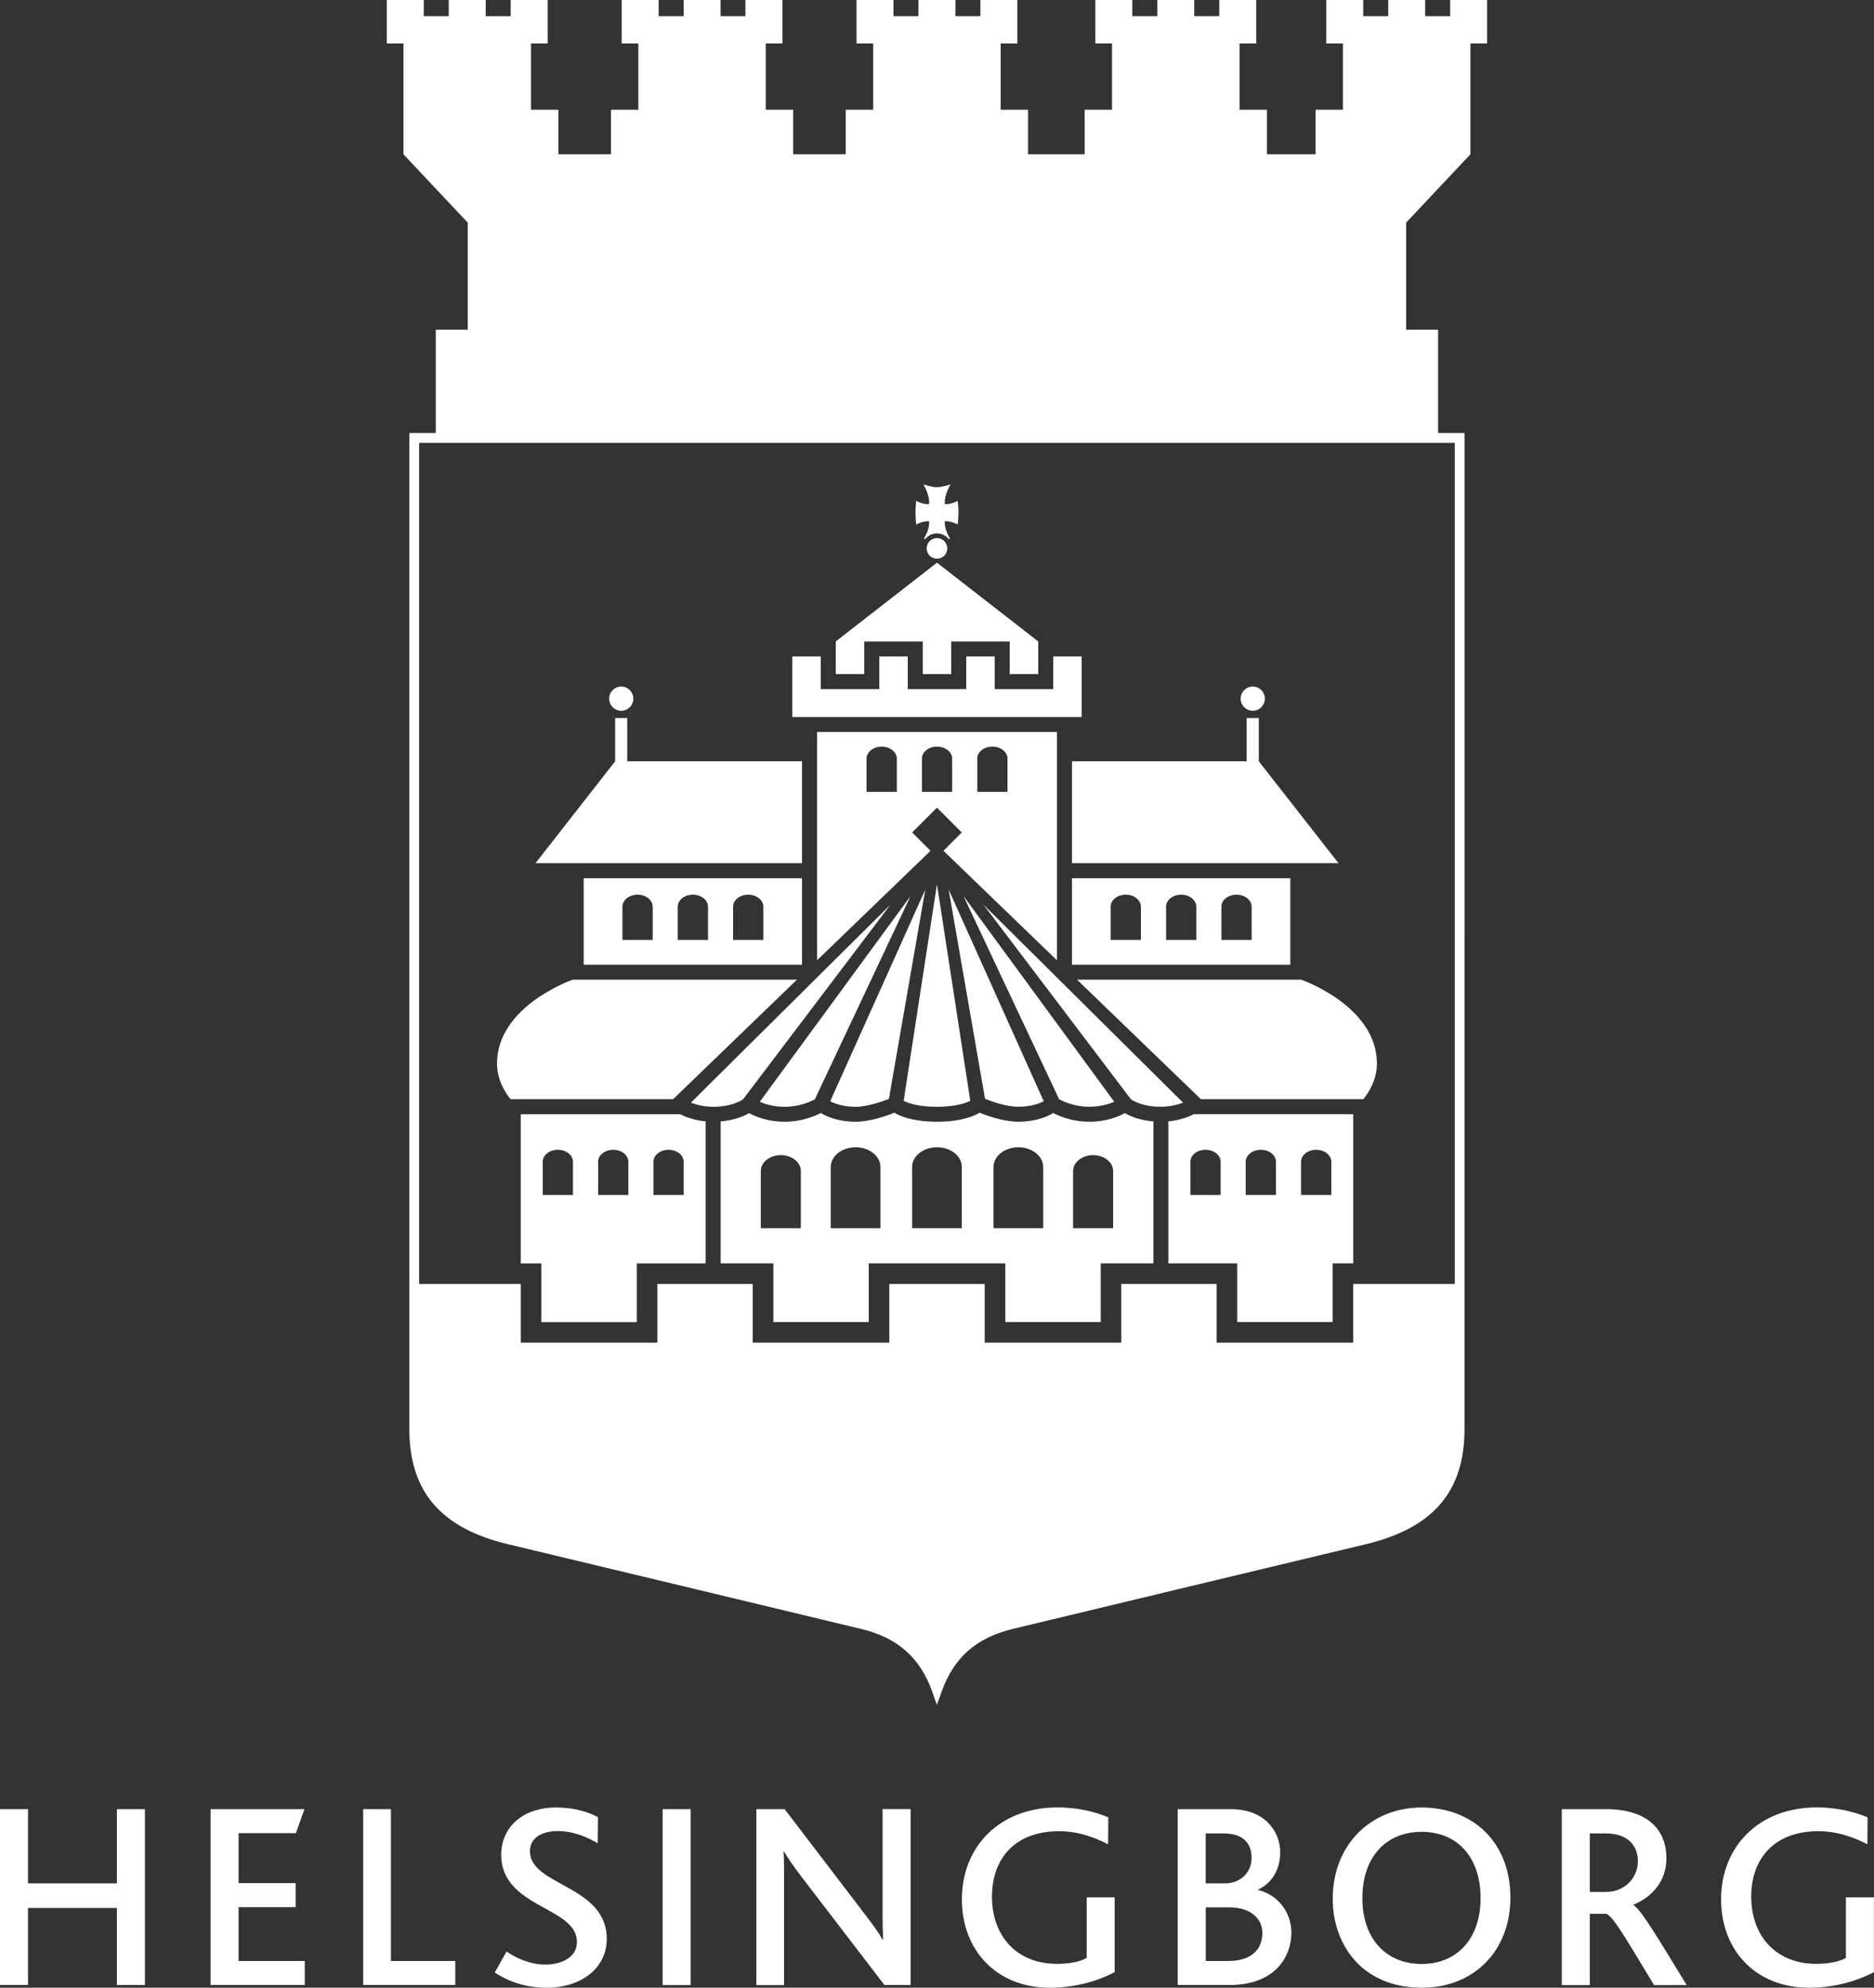 <?xml version="1.0" encoding="utf-8"?>
<!-- Generator: Adobe Illustrator 24.1.2, SVG Export Plug-In . SVG Version: 6.00 Build 0)  -->
<svg version="1.1" id="Lager_1" xmlns="http://www.w3.org/2000/svg" xmlns:xlink="http://www.w3.org/1999/xlink" x="0px" y="0px"
	 viewBox="0 0 283.47 300.55" style="enable-background:new 0 0 283.47 300.55;" xml:space="preserve">
<rect x="0" y="0" width="283.47" height="300.55" fill="#333333" stroke="none"/>
<style type="text/css">
	.st0{fill:#FFFFFF;}
</style>
<g>
	<polygon class="st0" points="17.68,300.14 17.68,288.49 4.24,288.49 4.24,300.14 0,300.14 0,273.55 4.24,273.55 4.24,284.77 
		17.68,284.77 17.68,273.55 21.92,273.55 21.92,300.14 	"/>
	<polygon class="st0" points="31.85,300.14 31.85,273.55 46.05,273.55 44.76,277.18 36.09,277.18 36.09,284.73 44.72,284.73 
		44.72,288.37 36.09,288.37 36.09,296.51 46.1,296.51 46.1,300.14 	"/>
	<polygon class="st0" points="54.94,300.14 54.94,273.55 59.13,273.55 59.13,296.51 68.87,296.51 68.87,300.14 	"/>
	<g>
		<path class="st0" d="M82.71,300.55c-3.67,0-6.18-1.21-7.87-2.29l1.78-3.19c1.33,0.93,3.43,1.98,5.93,1.98
			c2.18,0,4.72-0.98,4.72-3.4c0-4.08-6.42-4.88-9.65-8.48c-1.09-1.21-1.81-2.71-1.81-4.75c0-3.88,2.98-7.12,8.35-7.12
			c2.83,0,4.92,0.73,6.29,1.46l-0.04,3.95c-1.82-1.08-3.87-1.85-6.05-1.85c-2.3,0-4.2,0.96-4.2,3.06c0,5.25,11.62,5.1,11.62,13.24
			C91.79,297.64,87.84,300.55,82.71,300.55"/>
	</g>
	<rect x="100.23" y="273.55" class="st0" width="4.24" height="26.6"/>
	<g>
		<path class="st0" d="M133.78,300.14l-12.52-16.34c-1.29-1.69-2.01-2.75-2.66-3.84h-0.08c0.08,0.89,0.08,2.19,0.08,3.48v16.71
			h-4.19v-26.6h4.28l12.02,15.74c1.46,1.9,2.18,2.91,2.79,4h0.08c-0.04-1.1-0.08-2.43-0.08-3.73v-16.02h4.24v26.6H133.78z"/>
		<path class="st0" d="M158.81,300.55c-8.11,0-13.31-5.7-13.31-13.36c0-8.04,5.76-13.9,14.44-13.9c3.39,0,5.97,0.77,7.71,1.5
			l-0.04,4.07c-1.94-1-4.48-1.98-7.39-1.98c-6.91,0-10.17,4.37-10.17,9.89c0,5.97,3.74,10.17,9.84,10.17c1.98,0,3.51-0.35,4.49-0.89
			v-9.16h4.23v11.3C166.47,299.34,162.97,300.55,158.81,300.55"/>
		<path class="st0" d="M185.98,300.14h-7.83v-26.59h8.07c5.09,0,7.43,3.38,7.43,6.54c0,2.46-1.17,4.64-3.39,5.65v0.03
			c2.78,0.61,5.08,3.15,5.08,6.46C195.33,295.95,192.8,300.14,185.98,300.14 M182.38,277.22v7.55h3.02c1.99,0,3.92-1.45,3.92-3.87
			c0-2.23-1.33-3.68-4.24-3.68H182.38z M185.98,288.4h-3.59v8.11h3.39c3.44,0,5.17-1.69,5.17-4.24
			C190.95,290.02,189.08,288.4,185.98,288.4"/>
		<path class="st0" d="M205.4,277.18c2.38-2.42,5.72-3.88,9.64-3.88c4.19,0,7.71,1.54,10.09,4.16c2.18,2.42,3.34,5.69,3.34,9.45
			c0,4-1.37,7.5-3.83,9.93c-2.43,2.39-5.69,3.71-9.61,3.71c-3.75,0-6.9-1.18-9.25-3.27c-2.66-2.46-4.19-6.05-4.19-10.22
			C201.61,283.11,202.97,279.65,205.4,277.18 M215.04,276.98c-5.37,0-8.96,3.79-8.96,10.02c0,6.16,3.59,9.96,8.96,9.96
			c5.33,0,8.92-3.79,8.92-9.96C223.97,281.01,220.61,276.98,215.04,276.98"/>
		<path class="st0" d="M250.2,300.15c-4.16-6.85-6.21-10.49-7.26-10.78h-2.46v10.78h-4.24v-26.6h6.62c6.66,0,9.21,3.35,9.21,7.43
			c0,3.63-2.39,5.97-5.01,7.02v0.04c1.09,0.56,3.91,5.29,8.07,12.11H250.2z M242.9,277.22h-2.42v8.84h2.51
			c2.74,0,4.76-2.1,4.76-4.64C247.74,279.13,246.33,277.22,242.9,277.22"/>
		<path class="st0" d="M273.66,300.55c-8.12,0-13.32-5.7-13.32-13.36c0-8.04,5.77-13.9,14.45-13.9c3.39,0,5.98,0.77,7.71,1.5
			l-0.03,4.07c-1.94-1-4.48-1.98-7.39-1.98c-6.91,0-10.18,4.37-10.18,9.89c0,5.97,3.75,10.17,9.85,10.17c1.97,0,3.52-0.35,4.47-0.89
			v-9.16h4.24v11.3C281.33,299.34,277.81,300.55,273.66,300.55"/>
		<path class="st0" d="M141.73,81.36L141.73,81.36c0.86,0,1.56,0.7,1.56,1.56c0,0.86-0.7,1.56-1.56,1.56c-0.86,0-1.56-0.7-1.56-1.56
			C140.17,82.07,140.87,81.36,141.73,81.36"/>
		<path class="st0" d="M144.86,79.31c0,0,0.12-0.76,0.12-1.79c0-1.02-0.12-1.79-0.12-1.79s-0.95,0.55-1.94,0.5
			c-0.12-1.44,0.87-2.98,0.87-2.98s-1.32,0.42-2.06,0.42c-0.74,0-2.06-0.42-2.06-0.42s0.99,1.54,0.87,2.98
			c-0.99,0.06-1.94-0.5-1.94-0.5s-0.12,0.76-0.12,1.79c0,1.02,0.12,1.79,0.12,1.79s0.95-0.55,1.94-0.5c0.09,1.06-0.47,2.11-0.78,2.6
			l0.17,0.13c0.42-0.54,1.07-0.89,1.8-0.89c0.73,0,1.38,0.35,1.8,0.89l0.17-0.13c-0.31-0.49-0.87-1.54-0.78-2.6
			C143.91,78.76,144.86,79.31,144.86,79.31"/>
	</g>
	<polygon class="st0" points="141.73,85.08 126.42,96.99 126.42,101.92 130.73,101.92 130.73,96.99 139.58,96.99 139.58,101.92 
		143.89,101.92 143.89,96.99 152.73,96.99 152.73,101.92 157.05,101.92 157.05,96.99 	"/>
	<polygon class="st0" points="159.31,99.26 159.31,104.19 150.47,104.19 150.47,99.26 146.16,99.26 146.16,104.19 137.31,104.19 
		137.31,99.26 133,99.26 133,104.19 124.15,104.19 124.15,99.26 119.84,99.26 119.84,104.19 119.84,108.42 163.62,108.42 
		163.62,104.19 163.62,99.26 	"/>
	<g>
		<path class="st0" d="M92.14,105.64c0-1.01,0.82-1.83,1.83-1.83c1.01,0,1.83,0.82,1.83,1.83c0,1.01-0.82,1.83-1.83,1.83
			C92.96,107.47,92.14,106.65,92.14,105.64"/>
	</g>
	<polygon class="st0" points="94.88,115.11 94.88,108.57 93.05,108.57 93.05,115.11 81,130.52 121.32,130.52 121.32,115.11 	"/>
	<g>
		<path class="st0" d="M115.46,142.12h-4.57v-5.02c0-1.01,1.02-1.82,2.29-1.82c1.26,0,2.29,0.82,2.29,1.82V142.12z M107.09,142.12
			h-4.57v-5.02c0-1.01,1.02-1.82,2.29-1.82c1.26,0,2.29,0.82,2.29,1.82V142.12z M98.72,142.12h-4.57v-5.02
			c0-1.01,1.02-1.82,2.29-1.82c1.26,0,2.29,0.82,2.29,1.82V142.12z M88.29,145.87h33.03v-13.08H88.29V145.87z"/>
		<path class="st0" d="M191.33,105.64c0-1.01-0.82-1.83-1.83-1.83c-1.01,0-1.83,0.82-1.83,1.83c0,1.01,0.82,1.83,1.83,1.83
			C190.51,107.47,191.33,106.65,191.33,105.64"/>
	</g>
	<polygon class="st0" points="188.58,115.11 188.58,108.57 190.41,108.57 190.41,115.11 202.47,130.52 162.15,130.52 162.15,115.11 
			"/>
	<g>
		<path class="st0" d="M168,137.1c0-1.01,1.02-1.82,2.29-1.82c1.26,0,2.29,0.82,2.29,1.82v5.02H168V137.1z M176.38,137.1
			c0-1.01,1.02-1.82,2.29-1.82c1.26,0,2.29,0.82,2.29,1.82v5.02h-4.57V137.1z M184.75,137.1c0-1.01,1.02-1.82,2.29-1.82
			c1.26,0,2.29,0.82,2.29,1.82v5.02h-4.57V137.1z M162.15,145.87h33.03v-13.08h-33.03V145.87z"/>
		<path class="st0" d="M101.81,166.21l18.74-18.08H86.63c0,0-11.45,3.96-11.45,12.68c0,2.45,1.23,4.38,2.05,5.39H101.81z"/>
		<path class="st0" d="M181.66,166.21l-18.74-18.08h33.91c0,0,11.45,3.96,11.45,12.68c0,2.45-1.23,4.38-2.05,5.39H181.66z"/>
		<path class="st0" d="M171.08,166.23l-22.32-29.45l30.19,29.94c-0.7,0.28-1.88,0.62-3.42,0.62
			C173.02,167.35,171.56,166.54,171.08,166.23 M160.21,166.21l-14.47-30.73l22.8,31.1c-0.8,0.36-2.08,0.76-3.76,0.76
			C162.6,167.35,160.9,166.58,160.21,166.21 M149,166.14l-5.5-31.63l14.38,32c-0.69,0.36-1.95,0.83-3.84,0.83
			C152.22,167.35,149.98,166.54,149,166.14 M141.73,167.35c-2.81,0-4.34-0.54-5.04-0.9l5.04-32.75l5.04,32.75
			C146.07,166.8,144.54,167.34,141.73,167.35 M125.58,166.52l14.38-32l-5.5,31.63c-0.98,0.39-3.22,1.2-5.04,1.2
			C127.53,167.35,126.27,166.87,125.58,166.52 M114.93,166.59l22.8-31.1l-14.47,30.73c-0.68,0.37-2.37,1.13-4.56,1.13
			C117,167.35,115.72,166.94,114.93,166.59 M104.51,166.72l30.19-29.94l-22.31,29.45c-0.49,0.32-1.95,1.12-4.46,1.12
			C106.38,167.35,105.2,167,104.51,166.72"/>
		<path class="st0" d="M103.41,180.69h-4.57v-5.02c0-1,1.02-1.82,2.29-1.82c1.26,0,2.29,0.81,2.29,1.82V180.69z M82.09,175.67
			c0-1,1.02-1.82,2.29-1.82c1.26,0,2.29,0.81,2.29,1.82v5.02h-4.57V175.67z M90.47,175.67c0-1,1.02-1.82,2.29-1.82
			c1.26,0,2.29,0.81,2.29,1.82v5.02h-4.57V175.67z M102.89,168.48H78.77v22.55h3.12v8.88h14.43v-8.88h10.42v-21.47
			C104.82,169.37,103.47,168.78,102.89,168.48"/>
		<path class="st0" d="M180.06,175.67c0-1,1.02-1.82,2.29-1.82c1.26,0,2.29,0.81,2.29,1.82v5.02h-4.57V175.67z M201.37,180.69h-4.57
			v-5.02c0-1,1.02-1.82,2.29-1.82c1.26,0,2.29,0.81,2.29,1.82V180.69z M193,180.69h-4.57v-5.02c0-1,1.02-1.82,2.29-1.82
			c1.26,0,2.29,0.81,2.29,1.82V180.69z M176.73,169.55v21.47h10.42v8.88h14.43v-8.88h3.12v-22.55h-24.12
			C179.99,168.78,178.65,169.37,176.73,169.55"/>
		<path class="st0" d="M168.38,185.7h-6.06v-8.63c0-1.33,1.36-2.41,3.03-2.41c1.67,0,3.03,1.08,3.03,2.41V185.7z M157.8,185.7h-7.52
			v-9.24c0-1.65,1.68-2.99,3.76-2.99c2.08,0,3.76,1.34,3.76,2.99V185.7z M145.49,185.7h-7.52v-9.24c0-1.65,1.68-2.99,3.76-2.99
			c2.08,0,3.76,1.34,3.76,2.99V185.7z M133.18,185.7h-7.52v-9.24c0-1.65,1.68-2.99,3.76-2.99c2.08,0,3.76,1.34,3.76,2.99V185.7z
			 M121.14,185.7h-6.06v-8.63c0-1.33,1.36-2.41,3.03-2.41c1.67,0,3.03,1.08,3.03,2.41V185.7z M170.15,168.31
			c-0.94,0.52-2.79,1.3-5.38,1.3c-2.5,0-4.47-0.81-5.46-1.31c-0.89,0.53-2.64,1.31-5.27,1.31c-2.2,0-4.72-0.9-5.86-1.36
			c-0.92,0.55-2.86,1.35-6.42,1.36h-0.04c-3.56-0.01-5.51-0.8-6.43-1.36c-1.14,0.46-3.67,1.36-5.86,1.36
			c-2.63,0-4.38-0.78-5.27-1.31c-0.99,0.5-2.96,1.31-5.46,1.31c-2.59,0-4.43-0.78-5.38-1.3c-0.79,0.45-2.23,1.08-4.31,1.25v21.46
			h7.97v8.88h14.43v-8.88h20.66v8.88h14.43v-8.88h7.97v-21.46C172.39,169.4,170.94,168.77,170.15,168.31"/>
		<path class="st0" d="M135.65,119.73h-4.57v-5.02c0-1,1.02-1.82,2.29-1.82c1.26,0,2.29,0.81,2.29,1.82V119.73z M139.45,114.71
			c0-1,1.03-1.82,2.29-1.82c1.26,0,2.29,0.81,2.29,1.82v5.02h-4.57V114.71z M147.82,114.71c0-1,1.02-1.82,2.29-1.82
			c1.26,0,2.29,0.81,2.29,1.82v5.02h-4.57V114.71z M137.98,125.87l3.75-3.75l3.75,3.75l-2.77,2.77l17.17,16.56v-34.52h-36.29v34.52
			l17.17-16.56L137.98,125.87z"/>
		<path class="st0" d="M220.06,194.14H204.7v8.88h-20.66v-8.88h-14.43v8.88h-20.66v-8.88h-14.43v8.88h-20.66v-8.88H99.43v8.88H78.77
			v-8.88H63.4V66.96h156.66V194.14z M219.36,0v2.44h-3.78V0h-5.59v2.44h-3.78V0h-5.59v6.57h2.52v10.02H199v6.74h-7.35v-6.74h-4.15
			V6.57h2.52V0h-5.59v2.44h-3.78V0h-5.59v2.44h-3.78V0h-5.59v6.57h2.52v10.02h-4.14v6.74h-8.56v-6.74h-4.14V6.57h2.52V0h-5.59v2.44
			h-3.78V0h-5.59v2.44h-3.78V0h-5.59v6.57h2.52v10.02h-4.15v6.74h-7.95v-6.74h-4.15V6.57h2.52V0h-5.59v2.44H109V0h-5.59v2.44h-3.78
			V0h-5.59v6.57h2.52v10.02h-4.14v6.74h-7.95v-6.74h-4.15V6.57h2.52V0h-5.59v2.44h-3.78V0h-5.59v2.44h-3.78V0h-5.59v6.57h2.52v16.76
			l9.72,10.33v16.19h-4.83v15.63h-4v150.58c0,9.45,4.74,14.99,14.92,17.43c15.71,3.76,37.75,9.04,53.46,12.82
			c5.49,1.32,8.9,4.35,10.73,9.52l0.69,1.96l0.7-1.96c1.83-5.17,5.24-8.19,10.73-9.52c15.7-3.78,37.74-9.06,53.46-12.82
			c10.18-2.44,14.92-7.97,14.92-17.43V65.48h-4V49.85h-4.83V33.66l9.72-10.33V6.57h2.52V0H219.36z"/>
	</g>
</g>
</svg>
